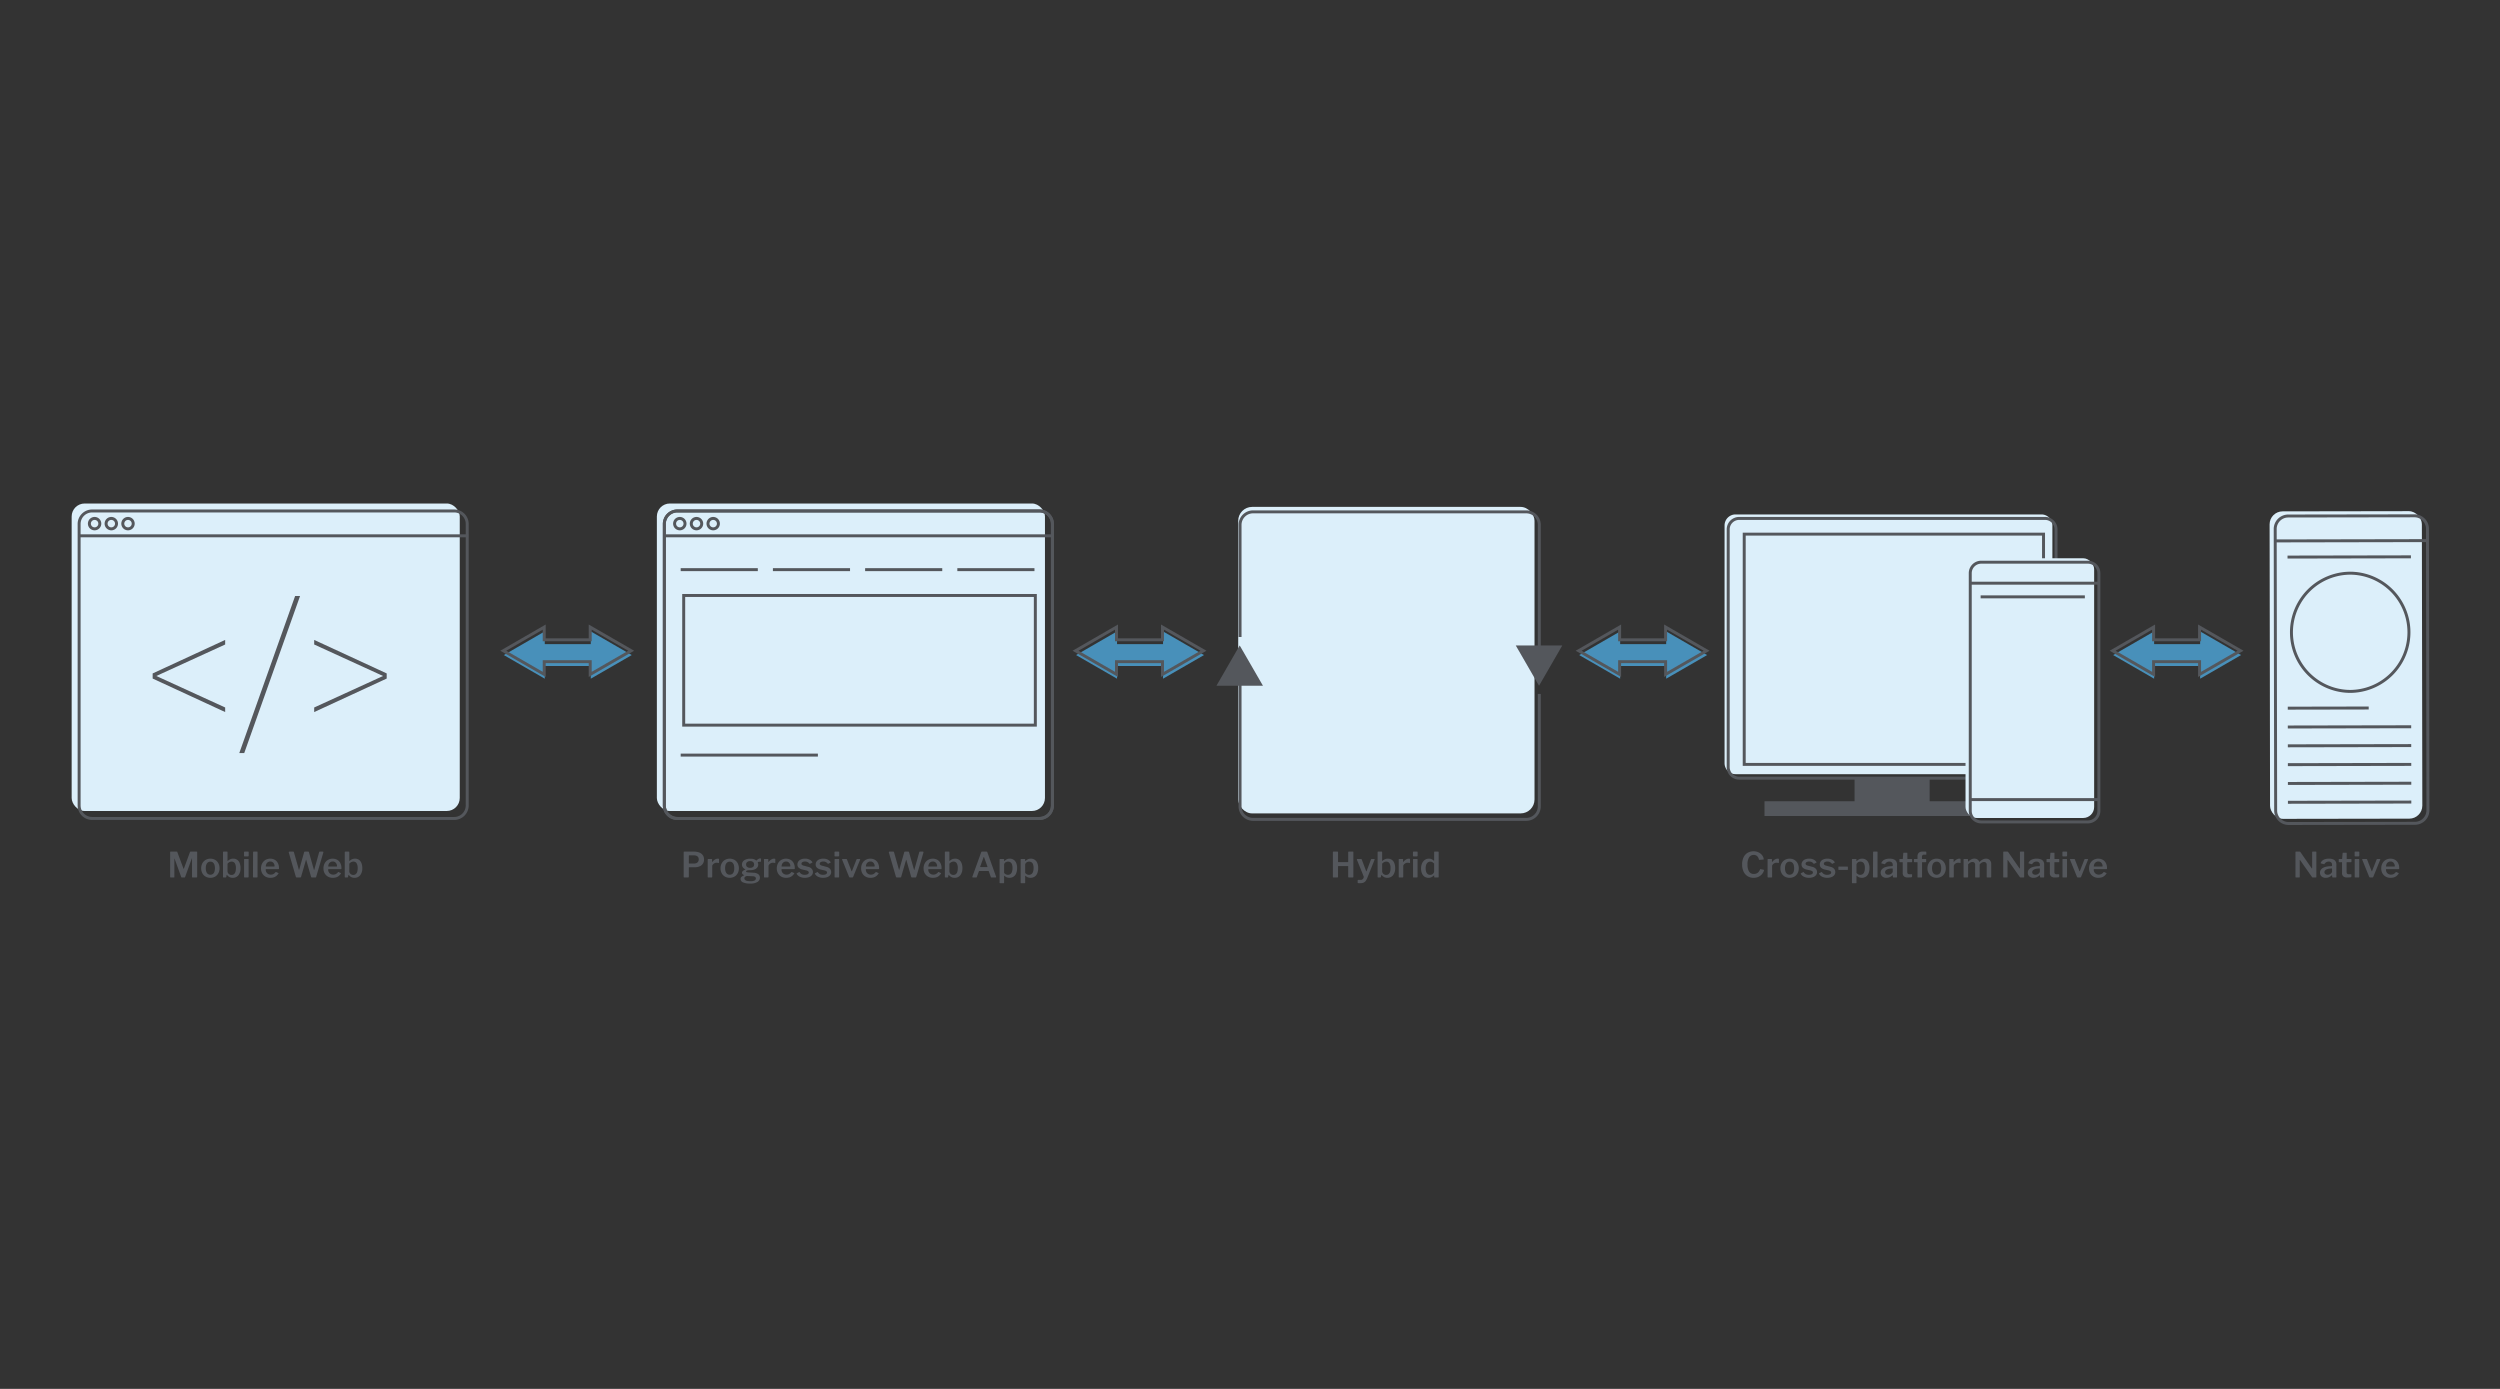 <svg xmlns="http://www.w3.org/2000/svg" viewBox="0 0 841.89 467.717"><rect x="0" y="0" width="841.89" height="467.717" fill="#333333" stroke="none"/><defs><style>.cls-1{fill:#4890ba;}.cls-2{fill:#54575c;}.cls-3{fill:#dceffa;}</style></defs><g id="Layer_3" data-name="Layer 3"><polygon class="cls-1" points="212.739 220.593 198.943 212.628 198.943 216.911 183.453 216.911 183.453 212.628 169.658 220.593 183.453 228.558 183.453 224.274 198.943 224.274 198.943 228.558 212.739 220.593"/><path class="cls-2" d="M183.767,227.971l-15.295-8.831,15.295-8.831V214.958h14.489v-4.649l15.296,8.831-15.296,8.831v-4.649H183.767Zm-1-5.649h16.489v3.917l12.296-7.099L199.257,212.041v3.917H182.767v-3.917l-12.295,7.099,12.295,7.099Z"/><polygon class="cls-1" points="405.455 220.593 391.659 212.628 391.659 216.911 376.17 216.911 376.17 212.628 362.374 220.593 376.17 228.558 376.17 224.274 391.659 224.274 391.659 228.558 405.455 220.593"/><path class="cls-2" d="M390.973,227.971v-4.649H376.483v4.649l-15.295-8.831,15.295-8.831V214.958H390.973v-4.649l15.295,8.831Zm-15.49-5.649H391.973v3.917l12.295-7.099L391.973,212.041v3.917H375.483v-3.917l-12.295,7.099,12.295,7.099Z"/><polygon class="cls-1" points="574.886 220.593 561.091 212.628 561.091 216.911 545.601 216.911 545.601 212.628 531.805 220.593 545.601 228.558 545.601 224.274 561.091 224.274 561.091 228.558 574.886 220.593"/><path class="cls-2" d="M560.404,227.971v-4.649H545.915v4.649l-15.296-8.831,15.296-8.831V214.958h14.489v-4.649L575.7,219.14Zm-15.489-5.649h16.489v3.917L573.7,219.14,561.404,212.041v3.917H544.915v-3.917l-12.296,7.099,12.296,7.099Z"/><polygon class="cls-1" points="754.702 220.593 740.907 212.628 740.907 216.911 725.417 216.911 725.417 212.628 711.621 220.593 725.417 228.558 725.417 224.274 740.907 224.274 740.907 228.558 754.702 220.593"/><path class="cls-2" d="M740.22,227.971v-4.649H725.731v4.649l-15.296-8.831,15.296-8.831V214.958h14.489v-4.649l15.296,8.831Zm-15.489-5.649h16.489v3.917l12.296-7.099-12.296-7.099v3.917H724.731v-3.917l-12.296,7.099,12.296,7.099Z"/><rect class="cls-3" x="24.132" y="169.557" width="130.695" height="103.55" rx="4.378"/><path class="cls-2" d="M152.961,276.12H31.023a4.884,4.884,0,0,1-4.878-4.879V176.448a4.884,4.884,0,0,1,4.878-4.878h121.938a4.884,4.884,0,0,1,4.879,4.878v94.793A4.884,4.884,0,0,1,152.961,276.12ZM31.023,172.569a3.882,3.882,0,0,0-3.878,3.878v94.793a3.883,3.883,0,0,0,3.878,3.879h121.938a3.884,3.884,0,0,0,3.879-3.879V176.448a3.883,3.883,0,0,0-3.879-3.878Z"/><rect class="cls-2" x="26.387" y="179.94" width="131.238" height="1"/><path class="cls-2" d="M31.858,178.591a2.253,2.253,0,1,1,2.253-2.253A2.256,2.256,0,0,1,31.858,178.591Zm0-3.507a1.253,1.253,0,1,0,1.253,1.253A1.255,1.255,0,0,0,31.858,175.084Z"/><path class="cls-2" d="M37.481,178.591a2.253,2.253,0,1,1,2.254-2.253A2.256,2.256,0,0,1,37.481,178.591Zm0-3.507a1.253,1.253,0,1,0,1.254,1.253A1.255,1.255,0,0,0,37.481,175.084Z"/><path class="cls-2" d="M43.104,178.591a2.253,2.253,0,1,1,2.254-2.253A2.256,2.256,0,0,1,43.104,178.591Zm0-3.507a1.253,1.253,0,1,0,1.254,1.253A1.255,1.255,0,0,0,43.104,175.084Z"/><path class="cls-2" d="M51.406,226.781,75.827,215.496v1.542l-23.187,10.607,23.187,10.607v1.542L51.406,228.508Z"/><path class="cls-2" d="M99.387,200.696h1.665L82.244,253.607H80.578Z"/><path class="cls-2" d="M130.224,228.508l-24.421,11.285v-1.542l23.187-10.607-23.187-10.607V215.496l24.421,11.285Z"/><rect class="cls-3" x="221.202" y="169.557" width="130.695" height="103.55" rx="4.378"/><path class="cls-2" d="M350.031,276.12H228.093a4.884,4.884,0,0,1-4.878-4.879V176.448a4.884,4.884,0,0,1,4.878-4.878H350.031a4.884,4.884,0,0,1,4.878,4.878v94.793A4.884,4.884,0,0,1,350.031,276.12ZM228.093,172.569a3.882,3.882,0,0,0-3.878,3.878v94.793a3.883,3.883,0,0,0,3.878,3.879H350.031a3.883,3.883,0,0,0,3.878-3.879V176.448a3.882,3.882,0,0,0-3.878-3.878Z"/><rect class="cls-2" x="223.458" y="179.94" width="131.238" height="1"/><path class="cls-2" d="M228.928,178.591a2.253,2.253,0,1,1,2.254-2.253A2.256,2.256,0,0,1,228.928,178.591Zm0-3.507a1.253,1.253,0,1,0,1.254,1.253A1.255,1.255,0,0,0,228.928,175.084Z"/><path class="cls-2" d="M234.551,178.591a2.253,2.253,0,1,1,2.254-2.253A2.256,2.256,0,0,1,234.551,178.591Zm0-3.507a1.253,1.253,0,1,0,1.254,1.253A1.255,1.255,0,0,0,234.551,175.084Z"/><path class="cls-2" d="M240.175,178.591a2.253,2.253,0,1,1,2.253-2.253A2.256,2.256,0,0,1,240.175,178.591Zm0-3.507a1.253,1.253,0,1,0,1.253,1.253A1.255,1.255,0,0,0,240.175,175.084Z"/><rect class="cls-2" x="229.224" y="191.333" width="25.974" height="1"/><rect class="cls-2" x="229.224" y="253.784" width="46.205" height="1"/><rect class="cls-2" x="260.279" y="191.333" width="25.975" height="1"/><rect class="cls-2" x="291.335" y="191.333" width="25.974" height="1"/><rect class="cls-2" x="322.389" y="191.333" width="25.975" height="1"/><path class="cls-2" d="M349.154,244.695H229.741V200.03H349.154Zm-118.413-1H348.154V201.03H230.741Z"/><path class="cls-2" d="M350.031,276.12H228.093a4.884,4.884,0,0,1-4.878-4.879V176.448a4.884,4.884,0,0,1,4.878-4.878H350.031a4.884,4.884,0,0,1,4.878,4.878v94.793A4.884,4.884,0,0,1,350.031,276.12ZM228.093,172.569a3.882,3.882,0,0,0-3.878,3.878v94.793a3.883,3.883,0,0,0,3.878,3.879H350.031a3.883,3.883,0,0,0,3.878-3.879V176.448a3.882,3.882,0,0,0-3.878-3.878Z"/><rect class="cls-3" x="416.972" y="170.701" width="99.787" height="103.218" rx="4.687"/><path class="cls-2" d="M513.991,276.423H421.973a4.884,4.884,0,0,1-4.878-4.878V220.389h1v51.156a3.882,3.882,0,0,0,3.878,3.878H513.991a3.882,3.882,0,0,0,3.878-3.878V233.691h1v37.854A4.884,4.884,0,0,1,513.991,276.423Z"/><path class="cls-2" d="M518.869,222.237h-1V176.751a3.882,3.882,0,0,0-3.878-3.878H421.973a3.882,3.882,0,0,0-3.878,3.878V214.513h-1V176.751a4.884,4.884,0,0,1,4.878-4.878H513.991a4.884,4.884,0,0,1,4.878,4.878Z"/><polygon class="cls-2" points="417.474 217.36 409.637 230.935 425.311 230.935 417.474 217.36"/><polygon class="cls-2" points="518.277 230.935 526.115 217.36 510.44 217.36 518.277 230.935"/><path class="cls-3" d="M687.455,173.239H584.456a3.698,3.698,0,0,0-3.698,3.698V257.009a3.698,3.698,0,0,0,3.698,3.698h103a3.698,3.698,0,0,0,3.698-3.698V176.938A3.698,3.698,0,0,0,687.455,173.239Z"/><polygon class="cls-2" points="624.542 269.828 594.209 269.828 594.209 274.798 680.151 274.798 680.151 269.828 649.819 269.828 649.819 262.049 624.542 262.049 624.542 269.828"/><path class="cls-2" d="M688.68,262.549h-103a4.204,4.204,0,0,1-4.198-4.198V178.279a4.203,4.203,0,0,1,4.198-4.198h103a4.203,4.203,0,0,1,4.198,4.198v80.071A4.204,4.204,0,0,1,688.68,262.549Zm-103-87.468a3.202,3.202,0,0,0-3.198,3.198v80.071a3.202,3.202,0,0,0,3.198,3.198h103a3.202,3.202,0,0,0,3.198-3.198V178.279a3.202,3.202,0,0,0-3.198-3.198Z"/><path class="cls-2" d="M688.671,257.913H586.875V179.378h101.796Zm-100.796-1h99.796V180.378h-99.796Z"/><rect class="cls-3" x="661.903" y="187.995" width="43.313" height="87.468" rx="3.698"/><path class="cls-2" d="M703.109,277.29h-35.916a4.204,4.204,0,0,1-4.198-4.198V193.02a4.203,4.203,0,0,1,4.198-4.198h35.916a4.203,4.203,0,0,1,4.198,4.198V273.092A4.204,4.204,0,0,1,703.109,277.29Zm-35.916-87.468a3.202,3.202,0,0,0-3.198,3.198V273.092a3.202,3.202,0,0,0,3.198,3.198h35.916a3.202,3.202,0,0,0,3.198-3.198V193.02a3.202,3.202,0,0,0-3.198-3.198Z"/><rect class="cls-2" x="663.277" y="195.893" width="43.772" height="1"/><rect class="cls-2" x="663.277" y="268.771" width="43.772" height="1"/><rect class="cls-2" x="666.988" y="200.496" width="35.1" height="1"/><rect class="cls-3" x="764.377" y="172.169" width="51.277" height="103.55" rx="4.378" transform="translate(-0.362 1.282) rotate(-0.093)"/><path class="cls-2" d="M770.72,277.821a4.88,4.88,0,0,1-4.879-4.871l-.153-94.793a4.884,4.884,0,0,1,4.87-4.887l42.52-.069h.008a4.884,4.884,0,0,1,4.879,4.87l.153,94.793a4.878,4.878,0,0,1-4.87,4.887l-42.521.069Zm42.366-103.62h-.006l-42.521.069a3.882,3.882,0,0,0-3.872,3.885l.153,94.793a3.879,3.879,0,0,0,3.879,3.873h.006l42.52-.069a3.879,3.879,0,0,0,3.872-3.885l-.153-94.793A3.884,3.884,0,0,0,813.086,174.202Z"/><rect class="cls-2" x="765.936" y="181.607" width="51.821" height="1" transform="translate(-0.354 1.547) rotate(-0.112)"/><rect class="cls-2" x="770.421" y="237.953" width="27.252" height="1" transform="translate(-0.464 1.532) rotate(-0.112)"/><rect class="cls-2" x="770.431" y="244.281" width="41.553" height="1" transform="translate(-0.477 1.546) rotate(-0.112)"/><rect class="cls-2" x="770.339" y="187.058" width="41.553" height="1" transform="translate(-0.365 1.546) rotate(-0.112)"/><rect class="cls-2" x="770.442" y="250.62" width="41.553" height="1" transform="translate(-0.489 1.546) rotate(-0.112)"/><rect class="cls-2" x="770.452" y="256.959" width="41.553" height="1" transform="translate(-0.501 1.546) rotate(-0.112)"/><rect class="cls-2" x="770.463" y="263.298" width="41.553" height="1" transform="translate(-0.514 1.546) rotate(-0.112)"/><rect class="cls-2" x="770.472" y="269.637" width="41.553" height="1" transform="translate(-0.526 1.546) rotate(-0.112)"/><path class="cls-2" d="M791.445,233.336a20.407,20.407,0,0,1-.032-40.813h.034a20.407,20.407,0,0,1,.032,40.813h-.034Zm.002-39.813h-.032a19.407,19.407,0,0,0,.03,38.813h.032a19.407,19.407,0,0,0-.03-38.813Z"/><path class="cls-2" d="M57.299,295.257V286.987q0-.199.188-.199h1.982a.368.368,0,0,1,.17.029.193.193,0,0,1,.076.135l2.064,5.536q.035.094.082.088t.082-.1l2.006-5.466q.07-.223.234-.223H66.236q.164,0,.164.188v8.27q0,.246-.258.246H64.887a.233.233,0,0,1-.17-.053.215.215,0,0,1-.053-.158v-6.135q0-.07-.035-.064c-.023.004-.044.029-.059.076l-2.229,6.158a.23.23,0,0,1-.234.176h-.833a.245.245,0,0,1-.258-.176l-2.205-6.088q-.023-.082-.059-.076t-.035.088v6.064a.23.23,0,0,1-.035.146q-.035.041-.164.041h-.997Q57.299,295.491,57.299,295.257Z"/><path class="cls-2" d="M69.227,295.198a2.901,2.901,0,0,1-1.085-1.132,3.383,3.383,0,0,1-.394-1.648,3.476,3.476,0,0,1,.405-1.706,2.944,2.944,0,0,1,1.103-1.144,3.314,3.314,0,0,1,3.208.006,2.888,2.888,0,0,1,1.079,1.149,3.552,3.552,0,0,1,.387,1.683,3.419,3.419,0,0,1-.393,1.66,2.915,2.915,0,0,1-1.085,1.132,3.376,3.376,0,0,1-3.226,0Zm2.463-.886a1.537,1.537,0,0,0,.516-.739A4.092,4.092,0,0,0,72.2,291.175a1.619,1.619,0,0,0-.521-.751,1.337,1.337,0,0,0-.833-.258,1.373,1.373,0,0,0-.833.258,1.582,1.582,0,0,0-.533.751,3.513,3.513,0,0,0-.182,1.208,3.418,3.418,0,0,0,.182,1.19,1.537,1.537,0,0,0,.533.739,1.396,1.396,0,0,0,.833.252A1.381,1.381,0,0,0,71.69,294.312Z"/><path class="cls-2" d="M75.326,295.491a.25.25,0,0,1-.188-.053.274.274,0,0,1-.047-.182V286.987q0-.199.176-.199h1.185q.164,0,.164.199v2.78q0,.129.053.141t.135-.059a2.32,2.32,0,0,1,.405-.316,2.649,2.649,0,0,1,.568-.265,2.336,2.336,0,0,1,.751-.111,2.251,2.251,0,0,1,1.372.405,2.428,2.428,0,0,1,.827,1.126,4.632,4.632,0,0,1,.275,1.659,3.728,3.728,0,0,1-.698,2.375,2.369,2.369,0,0,1-1.976.886,2.225,2.225,0,0,1-.827-.146,2.185,2.185,0,0,1-.628-.369,3.57,3.57,0,0,1-.422-.423q-.047-.059-.082-.053t-.047.088l-.117.563a.239.239,0,0,1-.247.223Zm1.29-2.135a1.187,1.187,0,0,0,.188.663,1.378,1.378,0,0,0,.493.457,1.387,1.387,0,0,0,1.437-.064,1.51,1.51,0,0,0,.521-.733,3.779,3.779,0,0,0,.188-1.308,3.053,3.053,0,0,0-.364-1.671,1.199,1.199,0,0,0-1.067-.546,1.597,1.597,0,0,0-.791.199,1.98,1.98,0,0,0-.604.517Z"/><path class="cls-2" d="M83.748,288.125c0,.181-.094.27-.281.27H82.399a.213.213,0,0,1-.176-.059.278.278,0,0,1-.047-.176v-1.149q0-.223.188-.223h1.208q.176,0,.176.199Zm-.023,7.108a.26.26,0,0,1-.064.199.32.32,0,0,1-.217.059H82.423a.183.183,0,0,1-.223-.211v-5.807q0-.199.176-.199h1.185q.164,0,.164.188Z"/><path class="cls-2" d="M86.726,295.233a.276.276,0,0,1-.059.199.296.296,0,0,1-.211.059H85.425q-.234,0-.234-.211l.035-8.293q0-.199.176-.199h1.161q.164,0,.164.188Z"/><path class="cls-2" d="M89.706,293.726a1.579,1.579,0,0,0,.616.599,1.752,1.752,0,0,0,.861.217,1.903,1.903,0,0,0,.874-.199,2.288,2.288,0,0,0,.745-.646.157.157,0,0,1,.082-.064.216.216,0,0,1,.117.041l.716.317q.152.07.035.211a3.557,3.557,0,0,1-.757.827,2.585,2.585,0,0,1-.892.445,4.112,4.112,0,0,1-1.097.135,3.179,3.179,0,0,1-1.595-.398,2.898,2.898,0,0,1-1.108-1.108,3.25,3.25,0,0,1-.405-1.637,3.518,3.518,0,0,1,.417-1.759,2.961,2.961,0,0,1,1.12-1.144,3.233,3.233,0,0,1,3.103-.018,2.688,2.688,0,0,1,1.038,1.108,3.762,3.762,0,0,1,.375,1.753.802.802,0,0,1-.018.188c-.012.047-.068.075-.17.082H89.612a.11.11,0,0,0-.1.047.276.276,0,0,0-.029.142A1.675,1.675,0,0,0,89.706,293.726Zm2.557-1.917a.301.301,0,0,0,.159-.029c.026-.02.041-.064.041-.136a1.676,1.676,0,0,0-.165-.715,1.476,1.476,0,0,0-.48-.581,1.287,1.287,0,0,0-.774-.229,1.453,1.453,0,0,0-1.354.839,1.95,1.95,0,0,0-.182.851Z"/><path class="cls-2" d="M108.86,286.876a.255.255,0,0,1,.023.217l-2.404,8.176a.3.3,0,0,1-.316.223h-1.079a.297.297,0,0,1-.329-.211l-1.618-5.653q-.023-.094-.053-.1t-.064.111l-1.631,5.63a.307.307,0,0,1-.328.223H99.958a.307.307,0,0,1-.328-.211l-2.382-8.176a.278.278,0,0,1,.023-.229.236.236,0,0,1,.212-.088h1.22a.333.333,0,0,1,.188.041.222.222,0,0,1,.082.135l1.654,5.854q.035.129.07.129t.07-.105l1.653-5.877a.246.246,0,0,1,.082-.129.324.324,0,0,1,.199-.047h1.056a.339.339,0,0,1,.188.041.222.222,0,0,1,.082.135l1.677,5.912q.023.094.064.1t.064-.088l1.643-5.924a.212.212,0,0,1,.088-.135.365.365,0,0,1,.193-.041h.892A.235.235,0,0,1,108.86,286.876Z"/><path class="cls-2" d="M110.736,293.726a1.579,1.579,0,0,0,.616.599,1.752,1.752,0,0,0,.861.217,1.902,1.902,0,0,0,.874-.199,2.288,2.288,0,0,0,.745-.646.157.157,0,0,1,.082-.064.216.216,0,0,1,.117.041l.716.317q.152.07.035.211a3.557,3.557,0,0,1-.757.827,2.585,2.585,0,0,1-.892.445,4.112,4.112,0,0,1-1.097.135,3.179,3.179,0,0,1-1.595-.398,2.898,2.898,0,0,1-1.108-1.108,3.25,3.25,0,0,1-.405-1.637,3.518,3.518,0,0,1,.417-1.759,2.961,2.961,0,0,1,1.12-1.144,3.233,3.233,0,0,1,3.103-.018,2.688,2.688,0,0,1,1.038,1.108,3.762,3.762,0,0,1,.375,1.753.802.802,0,0,1-.018.188c-.012.047-.068.075-.17.082h-4.152a.11.11,0,0,0-.1.047.276.276,0,0,0-.029.142A1.675,1.675,0,0,0,110.736,293.726Zm2.557-1.917a.301.301,0,0,0,.159-.029c.026-.02.041-.064.041-.136a1.676,1.676,0,0,0-.165-.715,1.476,1.476,0,0,0-.48-.581,1.287,1.287,0,0,0-.774-.229,1.453,1.453,0,0,0-1.354.839,1.95,1.95,0,0,0-.182.851Z"/><path class="cls-2" d="M116.332,295.491a.25.25,0,0,1-.188-.053.274.274,0,0,1-.047-.182V286.987q0-.199.176-.199h1.185q.164,0,.164.199v2.78q0,.129.053.141t.135-.059a2.319,2.319,0,0,1,.405-.316,2.649,2.649,0,0,1,.568-.265,2.336,2.336,0,0,1,.751-.111,2.251,2.251,0,0,1,1.372.405,2.428,2.428,0,0,1,.827,1.126,4.632,4.632,0,0,1,.275,1.659,3.728,3.728,0,0,1-.698,2.375,2.369,2.369,0,0,1-1.976.886,2.225,2.225,0,0,1-.827-.146,2.185,2.185,0,0,1-.628-.369,3.57,3.57,0,0,1-.422-.423q-.047-.059-.082-.053t-.047.088l-.117.563a.239.239,0,0,1-.247.223Zm1.29-2.135a1.187,1.187,0,0,0,.188.663,1.378,1.378,0,0,0,.493.457,1.387,1.387,0,0,0,1.437-.064,1.51,1.51,0,0,0,.521-.733,3.779,3.779,0,0,0,.188-1.308,3.053,3.053,0,0,0-.364-1.671,1.199,1.199,0,0,0-1.067-.546,1.597,1.597,0,0,0-.791.199,1.98,1.98,0,0,0-.604.517Z"/><path class="cls-2" d="M236.676,290.888a2.477,2.477,0,0,1-1.108.874,4.253,4.253,0,0,1-1.643.293h-1.841a.104.104,0,0,0-.118.117v3.085q0,.234-.258.234h-1.267a.212.212,0,0,1-.164-.053.232.232,0,0,1-.047-.158v-8.293q0-.199.176-.199h3.319a4.887,4.887,0,0,1,1.701.281,2.618,2.618,0,0,1,1.208.868,2.415,2.415,0,0,1,.445,1.501A2.477,2.477,0,0,1,236.676,290.888Zm-1.584-2.264a1.186,1.186,0,0,0-.586-.44,2.521,2.521,0,0,0-.874-.141h-1.466c-.134,0-.2.062-.2.188v2.37c0,.133.051.199.153.199h1.583a1.765,1.765,0,0,0,1.161-.358,1.268,1.268,0,0,0,.434-1.038A1.351,1.351,0,0,0,235.092,288.624Z"/><path class="cls-2" d="M238.371,295.438a.232.232,0,0,1-.047-.158v-5.807q0-.199.164-.199h1.138q.164,0,.164.176v.716q0,.07.047.088t.105-.053a2.938,2.938,0,0,1,.558-.568,2.528,2.528,0,0,1,.609-.353,1.638,1.638,0,0,1,.605-.123q.422,0,.422.188v1.126c0,.11-.051.157-.152.142a2.205,2.205,0,0,0-.369-.065c-.129-.012-.249-.018-.358-.018a1.366,1.366,0,0,0-.475.095,1.651,1.651,0,0,0-.463.264,1.562,1.562,0,0,0-.341.369.746.746,0,0,0-.129.41v3.59q0,.234-.27.234h-1.044A.212.212,0,0,1,238.371,295.438Z"/><path class="cls-2" d="M244.118,295.198a2.901,2.901,0,0,1-1.085-1.132,3.384,3.384,0,0,1-.394-1.648,3.476,3.476,0,0,1,.405-1.706,2.944,2.944,0,0,1,1.103-1.144,3.314,3.314,0,0,1,3.208.006,2.888,2.888,0,0,1,1.079,1.149,3.552,3.552,0,0,1,.387,1.683,3.419,3.419,0,0,1-.393,1.66,2.915,2.915,0,0,1-1.085,1.132,3.376,3.376,0,0,1-3.226,0Zm2.463-.886a1.537,1.537,0,0,0,.516-.739,4.092,4.092,0,0,0-.006-2.398,1.619,1.619,0,0,0-.521-.751,1.337,1.337,0,0,0-.833-.258,1.373,1.373,0,0,0-.833.258,1.582,1.582,0,0,0-.533.751,3.512,3.512,0,0,0-.182,1.208,3.418,3.418,0,0,0,.182,1.19,1.537,1.537,0,0,0,.533.739,1.396,1.396,0,0,0,.833.252A1.381,1.381,0,0,0,246.581,294.312Z"/><path class="cls-2" d="M256.204,289.116a.223.223,0,0,1,.064.182v.657a.278.278,0,0,1-.064.211.245.245,0,0,1-.193.047,1.715,1.715,0,0,0-.311-.018,1.066,1.066,0,0,0-.264.041q-.306.07-.235.27c.023.07.054.157.089.259a1.114,1.114,0,0,1,.053.363,1.653,1.653,0,0,1-.3.962,2.026,2.026,0,0,1-.909.692,3.927,3.927,0,0,1-1.524.258,4.458,4.458,0,0,0-.815.059,1.053,1.053,0,0,0-.428.158.278.278,0,0,0-.129.217q0,.164.205.229a3.169,3.169,0,0,0,.64.1l1.618.095a2.784,2.784,0,0,1,1.678.51,1.465,1.465,0,0,1,.527,1.167,1.643,1.643,0,0,1-.827,1.425,4.357,4.357,0,0,1-2.398.546,5.953,5.953,0,0,1-2.457-.393,1.252,1.252,0,0,1-.827-1.168A.904.904,0,0,1,249.7,295.292a2.765,2.765,0,0,1,.81-.493q.152-.059,0-.129a1.496,1.496,0,0,1-.451-.322.667.667,0,0,1-.182-.475.647.647,0,0,1,.141-.405,1.469,1.469,0,0,1,.381-.334,3.056,3.056,0,0,1,.546-.27.129.129,0,0,0,.076-.064c.012-.027-.011-.054-.064-.077a2.1,2.1,0,0,1-.81-.65,1.56,1.56,0,0,1-.281-.933,1.677,1.677,0,0,1,.732-1.425,3.583,3.583,0,0,1,2.129-.534,3.672,3.672,0,0,1,1.085.141,2.132,2.132,0,0,1,.745.388.249.249,0,0,0,.164.053.215.215,0,0,0,.141-.064,2.069,2.069,0,0,1,.34-.312,1.896,1.896,0,0,1,.423-.234,1.125,1.125,0,0,1,.41-.088A.26.26,0,0,1,256.204,289.116Zm-4.533,5.883a.99.99,0,0,0-.451.088,1.087,1.087,0,0,0-.388.281.615.615,0,0,0-.158.416.73.73,0,0,0,.218.528,1.39,1.39,0,0,0,.686.334,5.448,5.448,0,0,0,1.22.111,2.806,2.806,0,0,0,1.302-.24.756.756,0,0,0,.446-.698.627.627,0,0,0-.24-.504,1.296,1.296,0,0,0-.769-.223Zm1.947-3.062a1.025,1.025,0,0,0,.328-.786,1.12,1.12,0,0,0-.328-.845,1.426,1.426,0,0,0-1.02-.316,1.441,1.441,0,0,0-.997.316,1.082,1.082,0,0,0-.352.845.993.993,0,0,0,.352.786,1.477,1.477,0,0,0,.997.305A1.462,1.462,0,0,0,253.618,291.938Z"/><path class="cls-2" d="M257.325,295.438a.232.232,0,0,1-.047-.158v-5.807q0-.199.164-.199h1.138q.164,0,.164.176v.716q0,.07.047.088t.105-.053a2.938,2.938,0,0,1,.558-.568,2.527,2.527,0,0,1,.609-.353,1.638,1.638,0,0,1,.604-.123q.422,0,.422.188v1.126c0,.11-.051.157-.152.142a2.205,2.205,0,0,0-.369-.065c-.129-.012-.249-.018-.358-.018a1.366,1.366,0,0,0-.475.095,1.651,1.651,0,0,0-.463.264,1.562,1.562,0,0,0-.341.369.746.746,0,0,0-.129.41v3.59q0,.234-.27.234H257.489A.212.212,0,0,1,257.325,295.438Z"/><path class="cls-2" d="M263.4,293.726a1.579,1.579,0,0,0,.616.599,1.752,1.752,0,0,0,.861.217,1.902,1.902,0,0,0,.874-.199,2.288,2.288,0,0,0,.745-.646.157.157,0,0,1,.082-.064.216.216,0,0,1,.117.041l.716.317q.152.07.035.211a3.557,3.557,0,0,1-.757.827,2.585,2.585,0,0,1-.892.445,4.112,4.112,0,0,1-1.097.135,3.179,3.179,0,0,1-1.595-.398,2.898,2.898,0,0,1-1.108-1.108,3.25,3.25,0,0,1-.405-1.637,3.518,3.518,0,0,1,.417-1.759,2.961,2.961,0,0,1,1.12-1.144,3.233,3.233,0,0,1,3.103-.018,2.688,2.688,0,0,1,1.038,1.108,3.762,3.762,0,0,1,.375,1.753.802.802,0,0,1-.018.188c-.012.047-.068.075-.17.082h-4.152a.11.11,0,0,0-.1.047.276.276,0,0,0-.029.142A1.675,1.675,0,0,0,263.4,293.726Zm2.557-1.917a.301.301,0,0,0,.159-.029c.026-.02.041-.064.041-.136a1.676,1.676,0,0,0-.165-.715,1.476,1.476,0,0,0-.48-.581,1.287,1.287,0,0,0-.774-.229,1.453,1.453,0,0,0-1.354.839,1.95,1.95,0,0,0-.182.851Z"/><path class="cls-2" d="M271.974,290.318a1.837,1.837,0,0,0-.892-.199,1.646,1.646,0,0,0-.845.199.624.624,0,0,0-.34.563.518.518,0,0,0,.141.34,1.298,1.298,0,0,0,.621.293l1.396.376a2.377,2.377,0,0,1,1.308.697,1.642,1.642,0,0,1,.393,1.073,1.622,1.622,0,0,1-.346,1.044,2.19,2.19,0,0,1-.962.669,3.919,3.919,0,0,1-1.401.234,3.723,3.723,0,0,1-1.725-.369,2.271,2.271,0,0,1-1.009-.921.301.301,0,0,1-.035-.135.139.139,0,0,1,.059-.111l.692-.353a.224.224,0,0,1,.152-.047.15.15,0,0,1,.094.059,2.511,2.511,0,0,0,.405.446,1.703,1.703,0,0,0,.562.316,2.306,2.306,0,0,0,.815.105,2.205,2.205,0,0,0,.662-.094,1.175,1.175,0,0,0,.476-.264.557.557,0,0,0,.176-.417.533.533,0,0,0-.199-.41,1.778,1.778,0,0,0-.716-.305l-1.196-.281a2.68,2.68,0,0,1-1.308-.634,1.445,1.445,0,0,1-.417-1.056,1.762,1.762,0,0,1,.312-1.032,2.057,2.057,0,0,1,.886-.698,3.366,3.366,0,0,1,1.36-.252,3.323,3.323,0,0,1,1.501.316,2.231,2.231,0,0,1,.927.786.334.334,0,0,1,.064.129.102.102,0,0,1-.064.117l-.728.364a.173.173,0,0,1-.129.018.215.215,0,0,1-.105-.076A1.838,1.838,0,0,0,271.974,290.318Z"/><path class="cls-2" d="M278.121,290.318a1.837,1.837,0,0,0-.892-.199,1.646,1.646,0,0,0-.845.199.624.624,0,0,0-.34.563.518.518,0,0,0,.141.34,1.298,1.298,0,0,0,.621.293l1.396.376a2.377,2.377,0,0,1,1.308.697,1.642,1.642,0,0,1,.393,1.073,1.622,1.622,0,0,1-.346,1.044,2.19,2.19,0,0,1-.962.669,3.919,3.919,0,0,1-1.401.234,3.723,3.723,0,0,1-1.725-.369,2.271,2.271,0,0,1-1.009-.921.301.301,0,0,1-.035-.135.139.139,0,0,1,.059-.111l.692-.353a.224.224,0,0,1,.152-.047.15.15,0,0,1,.094.059,2.511,2.511,0,0,0,.405.446,1.703,1.703,0,0,0,.562.316,2.306,2.306,0,0,0,.815.105,2.205,2.205,0,0,0,.662-.094,1.175,1.175,0,0,0,.476-.264.557.557,0,0,0,.176-.417.533.533,0,0,0-.199-.41,1.778,1.778,0,0,0-.716-.305l-1.196-.281a2.68,2.68,0,0,1-1.308-.634,1.445,1.445,0,0,1-.417-1.056,1.762,1.762,0,0,1,.312-1.032,2.056,2.056,0,0,1,.886-.698,3.366,3.366,0,0,1,1.36-.252,3.323,3.323,0,0,1,1.501.316,2.231,2.231,0,0,1,.927.786.334.334,0,0,1,.064.129.102.102,0,0,1-.064.117l-.728.364a.173.173,0,0,1-.129.018.215.215,0,0,1-.105-.076A1.838,1.838,0,0,0,278.121,290.318Z"/><path class="cls-2" d="M282.6,288.125c0,.181-.094.27-.281.27h-1.067a.213.213,0,0,1-.176-.059.278.278,0,0,1-.047-.176v-1.149q0-.223.188-.223h1.208q.176,0,.176.199Zm-.023,7.108a.26.26,0,0,1-.064.199.32.32,0,0,1-.217.059h-1.021a.183.183,0,0,1-.223-.211v-5.807q0-.199.176-.199h1.185q.164,0,.164.188Z"/><path class="cls-2" d="M289.65,289.345a.202.202,0,0,1,0,.165l-2.334,5.759a.341.341,0,0,1-.341.223H286.284a.351.351,0,0,1-.353-.211l-2.334-5.759a.195.195,0,0,1,.012-.177.17.17,0,0,1,.152-.07h1.232a.245.245,0,0,1,.146.047.237.237,0,0,1,.088.129l1.513,3.848q.082.223.188-.012l1.502-3.848a.385.385,0,0,1,.088-.117.195.195,0,0,1,.135-.047h.856A.142.142,0,0,1,289.65,289.345Z"/><path class="cls-2" d="M291.797,293.726a1.579,1.579,0,0,0,.616.599,1.752,1.752,0,0,0,.861.217,1.903,1.903,0,0,0,.874-.199,2.288,2.288,0,0,0,.745-.646.157.157,0,0,1,.082-.064.216.216,0,0,1,.117.041l.716.317q.152.07.035.211a3.557,3.557,0,0,1-.757.827,2.585,2.585,0,0,1-.892.445,4.112,4.112,0,0,1-1.097.135,3.179,3.179,0,0,1-1.595-.398,2.898,2.898,0,0,1-1.108-1.108,3.25,3.25,0,0,1-.405-1.637,3.518,3.518,0,0,1,.417-1.759,2.961,2.961,0,0,1,1.12-1.144,3.233,3.233,0,0,1,3.103-.018,2.688,2.688,0,0,1,1.038,1.108,3.762,3.762,0,0,1,.375,1.753.802.802,0,0,1-.018.188c-.012.047-.068.075-.17.082h-4.152a.11.11,0,0,0-.1.047.276.276,0,0,0-.029.142A1.675,1.675,0,0,0,291.797,293.726Zm2.557-1.917a.301.301,0,0,0,.159-.029c.026-.02.041-.064.041-.136a1.676,1.676,0,0,0-.165-.715,1.476,1.476,0,0,0-.48-.581,1.287,1.287,0,0,0-.774-.229,1.453,1.453,0,0,0-1.354.839,1.95,1.95,0,0,0-.182.851Z"/><path class="cls-2" d="M310.95,286.876a.255.255,0,0,1,.023.217l-2.404,8.176a.3.3,0,0,1-.316.223h-1.079a.297.297,0,0,1-.329-.211l-1.618-5.653q-.023-.094-.053-.1t-.064.111l-1.631,5.63a.307.307,0,0,1-.328.223h-1.103a.307.307,0,0,1-.328-.211l-2.382-8.176a.278.278,0,0,1,.023-.229.236.236,0,0,1,.212-.088h1.22a.333.333,0,0,1,.188.041.222.222,0,0,1,.082.135l1.654,5.854q.035.129.07.129t.07-.105l1.653-5.877a.246.246,0,0,1,.082-.129.324.324,0,0,1,.199-.047h1.056a.339.339,0,0,1,.188.041.222.222,0,0,1,.082.135l1.677,5.912q.023.094.064.1t.064-.088l1.643-5.924a.212.212,0,0,1,.088-.135.365.365,0,0,1,.193-.041h.892A.235.235,0,0,1,310.95,286.876Z"/><path class="cls-2" d="M312.827,293.726a1.579,1.579,0,0,0,.616.599,1.752,1.752,0,0,0,.861.217,1.902,1.902,0,0,0,.874-.199,2.288,2.288,0,0,0,.745-.646.157.157,0,0,1,.082-.064.216.216,0,0,1,.117.041l.716.317q.152.07.035.211a3.557,3.557,0,0,1-.757.827,2.585,2.585,0,0,1-.892.445,4.112,4.112,0,0,1-1.097.135A3.179,3.179,0,0,1,312.534,295.21a2.898,2.898,0,0,1-1.108-1.108,3.25,3.25,0,0,1-.405-1.637,3.518,3.518,0,0,1,.417-1.759,2.961,2.961,0,0,1,1.12-1.144,3.233,3.233,0,0,1,3.103-.018,2.688,2.688,0,0,1,1.038,1.108,3.762,3.762,0,0,1,.375,1.753.802.802,0,0,1-.018.188c-.012.047-.068.075-.17.082h-4.152a.11.11,0,0,0-.1.047.276.276,0,0,0-.029.142A1.675,1.675,0,0,0,312.827,293.726Zm2.557-1.917a.301.301,0,0,0,.159-.029c.026-.02.041-.064.041-.136a1.676,1.676,0,0,0-.165-.715,1.476,1.476,0,0,0-.48-.581,1.287,1.287,0,0,0-.774-.229,1.453,1.453,0,0,0-1.354.839,1.95,1.95,0,0,0-.182.851Z"/><path class="cls-2" d="M318.422,295.491a.25.25,0,0,1-.188-.053.274.274,0,0,1-.047-.182V286.987q0-.199.176-.199h1.185q.164,0,.164.199v2.78q0,.129.053.141t.135-.059a2.319,2.319,0,0,1,.405-.316,2.649,2.649,0,0,1,.568-.265,2.336,2.336,0,0,1,.751-.111,2.251,2.251,0,0,1,1.372.405,2.428,2.428,0,0,1,.827,1.126,4.631,4.631,0,0,1,.275,1.659,3.728,3.728,0,0,1-.698,2.375,2.368,2.368,0,0,1-1.976.886,2.224,2.224,0,0,1-.827-.146,2.184,2.184,0,0,1-.628-.369,3.57,3.57,0,0,1-.422-.423q-.047-.059-.082-.053t-.047.088l-.117.563a.239.239,0,0,1-.247.223Zm1.29-2.135a1.187,1.187,0,0,0,.188.663,1.378,1.378,0,0,0,.493.457,1.387,1.387,0,0,0,1.437-.064,1.51,1.51,0,0,0,.521-.733,3.779,3.779,0,0,0,.188-1.308,3.053,3.053,0,0,0-.364-1.671,1.199,1.199,0,0,0-1.067-.546,1.597,1.597,0,0,0-.791.199,1.981,1.981,0,0,0-.605.517Z"/><path class="cls-2" d="M327.465,295.409a.246.246,0,0,1,0-.211l2.956-8.199a.396.396,0,0,1,.105-.164.278.278,0,0,1,.176-.047h1.467a.32.32,0,0,1,.328.234l2.933,8.188a.259.259,0,0,1,0,.188.129.129,0,0,1-.129.094h-1.42a.2.2,0,0,1-.211-.152l-.681-1.9a.168.168,0,0,0-.041-.088.138.138,0,0,0-.1-.029h-3.061a.138.138,0,0,0-.142.105l-.703,1.924a.15.15,0,0,1-.064.105.262.262,0,0,1-.146.035H327.594A.144.144,0,0,1,327.465,295.409Zm4.962-3.413q.152,0,.094-.188l-1.126-3.132q-.035-.082-.082-.082t-.082.094l-1.138,3.12q-.07.188.094.188Z"/><path class="cls-2" d="M338.138,289.485v.399q0,.082.047.088a.136.136,0,0,0,.105-.053q.176-.164.405-.34a2.112,2.112,0,0,1,.557-.3,2.28,2.28,0,0,1,.798-.123,2.305,2.305,0,0,1,1.255.347,2.391,2.391,0,0,1,.88,1.043,4.157,4.157,0,0,1,.328,1.766,4.502,4.502,0,0,1-.328,1.836,2.412,2.412,0,0,1-.909,1.097,2.619,2.619,0,0,1-2.211.211,2.204,2.204,0,0,1-.716-.445c-.078-.071-.133-.102-.164-.095-.031.009-.047.063-.047.165v2.158q0,.188-.164.188h-1.196q-.164,0-.164-.188v-7.729a.275.275,0,0,1,.047-.183.25.25,0,0,1,.188-.053h1.067Q338.138,289.274,338.138,289.485Zm.581,4.95a1.489,1.489,0,0,0,1.513-.064,1.544,1.544,0,0,0,.539-.751,3.752,3.752,0,0,0,.194-1.319,3.374,3.374,0,0,0-.194-1.267,1.345,1.345,0,0,0-.539-.675,1.477,1.477,0,0,0-.769-.205,1.443,1.443,0,0,0-.686.158,1.277,1.277,0,0,0-.47.405.894.894,0,0,0-.17.516v2.733A2.377,2.377,0,0,0,338.719,294.436Z"/><path class="cls-2" d="M345.235,289.485v.399q0,.082.047.088a.136.136,0,0,0,.105-.053q.176-.164.405-.34a2.112,2.112,0,0,1,.557-.3,2.28,2.28,0,0,1,.798-.123,2.305,2.305,0,0,1,1.255.347,2.391,2.391,0,0,1,.88,1.043,4.157,4.157,0,0,1,.328,1.766,4.502,4.502,0,0,1-.328,1.836,2.412,2.412,0,0,1-.909,1.097,2.619,2.619,0,0,1-2.211.211,2.204,2.204,0,0,1-.716-.445c-.078-.071-.133-.102-.164-.095-.031.009-.047.063-.047.165v2.158q0,.188-.164.188h-1.196q-.164,0-.164-.188v-7.729a.275.275,0,0,1,.047-.183.25.25,0,0,1,.188-.053h1.067Q345.235,289.274,345.235,289.485Zm.581,4.95a1.489,1.489,0,0,0,1.513-.064,1.544,1.544,0,0,0,.539-.751,3.752,3.752,0,0,0,.194-1.319,3.374,3.374,0,0,0-.194-1.267,1.345,1.345,0,0,0-.539-.675,1.477,1.477,0,0,0-.769-.205,1.443,1.443,0,0,0-.686.158,1.277,1.277,0,0,0-.47.405.894.894,0,0,0-.17.516v2.733A2.377,2.377,0,0,0,345.816,294.436Z"/><path class="cls-2" d="M450.734,291.655c-.095,0-.142.044-.142.13v3.472q0,.234-.27.234h-1.243a.183.183,0,0,1-.223-.211v-8.293q0-.199.176-.199h1.396q.164,0,.164.188v3.155c0,.125.055.188.165.188h3.096c.109,0,.165-.059.165-.176v-3.167q0-.188.164-.188h1.395q.176,0,.176.199v8.293a.183.183,0,0,1-.223.211h-1.243q-.27,0-.27-.234v-3.472c0-.086-.047-.13-.142-.13Z"/><path class="cls-2" d="M457.385,297.397c-.117-.02-.177-.076-.177-.17v-.751a.153.153,0,0,1,.071-.123.481.481,0,0,1,.27-.053h.774a.755.755,0,0,0,.428-.129,1.125,1.125,0,0,0,.316-.317,1.108,1.108,0,0,0,.164-.393.613.613,0,0,0-.029-.369l-2.252-5.56a.21.21,0,0,1,.012-.183.177.177,0,0,1,.164-.076h1.221a.245.245,0,0,1,.146.047.237.237,0,0,1,.088.129l1.454,3.859q.035.105.094.105t.105-.129l1.443-3.848a.385.385,0,0,1,.088-.117.195.195,0,0,1,.135-.047h.856a.154.154,0,0,1,.141.076.147.147,0,0,1,0,.159l-2.464,6.169a4.452,4.452,0,0,1-.463.892,1.948,1.948,0,0,1-.533.527,1.875,1.875,0,0,1-.663.259,4.663,4.663,0,0,1-.862.07A3.484,3.484,0,0,1,457.385,297.397Z"/><path class="cls-2" d="M464.152,295.491a.25.25,0,0,1-.188-.053.274.274,0,0,1-.047-.182V286.987q0-.199.176-.199h1.185q.164,0,.164.199v2.78q0,.129.053.141t.135-.059a2.319,2.319,0,0,1,.405-.316,2.649,2.649,0,0,1,.568-.265,2.336,2.336,0,0,1,.751-.111,2.251,2.251,0,0,1,1.372.405,2.428,2.428,0,0,1,.827,1.126,4.632,4.632,0,0,1,.275,1.659,3.728,3.728,0,0,1-.698,2.375,2.368,2.368,0,0,1-1.976.886,2.225,2.225,0,0,1-.827-.146,2.185,2.185,0,0,1-.628-.369,3.57,3.57,0,0,1-.422-.423q-.047-.059-.082-.053t-.047.088l-.117.563a.239.239,0,0,1-.247.223Zm1.29-2.135a1.187,1.187,0,0,0,.188.663,1.377,1.377,0,0,0,.493.457,1.387,1.387,0,0,0,1.437-.064,1.51,1.51,0,0,0,.521-.733,3.779,3.779,0,0,0,.188-1.308,3.053,3.053,0,0,0-.364-1.671,1.199,1.199,0,0,0-1.067-.546,1.597,1.597,0,0,0-.791.199,1.981,1.981,0,0,0-.604.517Z"/><path class="cls-2" d="M471.072,295.438a.232.232,0,0,1-.047-.158v-5.807q0-.199.164-.199h1.138q.164,0,.164.176v.716q0,.07.047.088t.105-.053a2.938,2.938,0,0,1,.558-.568,2.527,2.527,0,0,1,.609-.353,1.638,1.638,0,0,1,.604-.123q.422,0,.422.188v1.126c0,.11-.051.157-.152.142a2.204,2.204,0,0,0-.369-.065c-.129-.012-.249-.018-.358-.018a1.366,1.366,0,0,0-.475.095,1.651,1.651,0,0,0-.463.264,1.562,1.562,0,0,0-.341.369.746.746,0,0,0-.129.41v3.59q0,.234-.27.234H471.236A.212.212,0,0,1,471.072,295.438Z"/><path class="cls-2" d="M477.393,288.125c0,.181-.094.27-.281.27h-1.067a.213.213,0,0,1-.176-.059.278.278,0,0,1-.047-.176v-1.149q0-.223.188-.223h1.208q.176,0,.176.199Zm-.023,7.108a.26.26,0,0,1-.064.199.32.32,0,0,1-.217.059h-1.021a.183.183,0,0,1-.223-.211v-5.807q0-.199.176-.199h1.185q.164,0,.164.188Z"/><path class="cls-2" d="M483.042,295.444a.188.188,0,0,1-.065-.164v-.388c0-.054-.016-.086-.047-.094s-.066.008-.105.047a4.802,4.802,0,0,1-.41.341,2.213,2.213,0,0,1-.569.299,2.289,2.289,0,0,1-.791.123,2.361,2.361,0,0,1-1.278-.352,2.392,2.392,0,0,1-.892-1.056,4.147,4.147,0,0,1-.329-1.76,4.014,4.014,0,0,1,.347-1.724,2.78,2.78,0,0,1,.944-1.149,2.302,2.302,0,0,1,1.337-.411,2.176,2.176,0,0,1,.886.164,2.529,2.529,0,0,1,.686.458q.105.07.152.053t.047-.146v-2.71c0-.125.055-.188.165-.188h1.185q.176,0,.176.199v8.281a.233.233,0,0,1-.053.17.273.273,0,0,1-.193.053H483.2A.258.258,0,0,1,483.042,295.444Zm-.692-5.108a1.366,1.366,0,0,0-.687-.17,1.407,1.407,0,0,0-.803.24,1.551,1.551,0,0,0-.558.739,3.464,3.464,0,0,0-.199,1.272,3.404,3.404,0,0,0,.199,1.272,1.467,1.467,0,0,0,.546.71,1.408,1.408,0,0,0,.779.223,1.307,1.307,0,0,0,.675-.176,1.407,1.407,0,0,0,.475-.445.984.984,0,0,0,.176-.54v-2.65A2.891,2.891,0,0,0,482.349,290.336Z"/><path class="cls-2" d="M591.761,286.864a3.583,3.583,0,0,1,1.032.54,3.108,3.108,0,0,1,.751.803,2.687,2.687,0,0,1,.387.985.344.344,0,0,1,.006.211.154.154,0,0,1-.123.059l-1.337.095q-.094,0-.117-.041a.574.574,0,0,1-.047-.124,2.043,2.043,0,0,0-.575-1.073,1.592,1.592,0,0,0-1.149-.416,1.789,1.789,0,0,0-1.548.774,4.254,4.254,0,0,0-.552,2.439,4.312,4.312,0,0,0,.534,2.416,1.813,1.813,0,0,0,1.601.774,2.127,2.127,0,0,0,1.243-.357,2.52,2.52,0,0,0,.845-1.203q.035-.094.211-.059l.997.212a.175.175,0,0,1,.088.059q.041.047.018.199a2.772,2.772,0,0,1-.246.598,3.671,3.671,0,0,1-.457.657,3.386,3.386,0,0,1-.687.599,3.642,3.642,0,0,1-.921.434,3.825,3.825,0,0,1-1.161.164,3.742,3.742,0,0,1-2.07-.562,3.65,3.65,0,0,1-1.343-1.578,5.61,5.61,0,0,1-.469-2.375,5.442,5.442,0,0,1,.469-2.357,3.541,3.541,0,0,1,1.337-1.525,4.117,4.117,0,0,1,3.284-.346Z"/><path class="cls-2" d="M595.293,295.438a.232.232,0,0,1-.047-.158v-5.807q0-.199.164-.199h1.138q.164,0,.164.176v.716q0,.07.047.088t.105-.053a2.938,2.938,0,0,1,.558-.568,2.528,2.528,0,0,1,.609-.353,1.638,1.638,0,0,1,.604-.123q.422,0,.422.188v1.126c0,.11-.051.157-.152.142a2.204,2.204,0,0,0-.369-.065c-.129-.012-.249-.018-.358-.018a1.366,1.366,0,0,0-.475.095,1.651,1.651,0,0,0-.463.264,1.562,1.562,0,0,0-.341.369.746.746,0,0,0-.129.41v3.59q0,.234-.27.234H595.457A.212.212,0,0,1,595.293,295.438Z"/><path class="cls-2" d="M601.04,295.198a2.901,2.901,0,0,1-1.085-1.132,3.383,3.383,0,0,1-.394-1.648,3.476,3.476,0,0,1,.405-1.706,2.944,2.944,0,0,1,1.103-1.144,3.314,3.314,0,0,1,3.208.006,2.888,2.888,0,0,1,1.079,1.149,3.552,3.552,0,0,1,.387,1.683,3.419,3.419,0,0,1-.393,1.66,2.915,2.915,0,0,1-1.085,1.132,3.376,3.376,0,0,1-3.226,0Zm2.463-.886a1.537,1.537,0,0,0,.516-.739,4.092,4.092,0,0,0-.006-2.398,1.619,1.619,0,0,0-.521-.751,1.337,1.337,0,0,0-.833-.258,1.373,1.373,0,0,0-.833.258,1.582,1.582,0,0,0-.533.751,3.513,3.513,0,0,0-.182,1.208,3.418,3.418,0,0,0,.182,1.19,1.537,1.537,0,0,0,.533.739,1.396,1.396,0,0,0,.833.252A1.381,1.381,0,0,0,603.503,294.312Z"/><path class="cls-2" d="M610.118,290.318a1.837,1.837,0,0,0-.892-.199,1.646,1.646,0,0,0-.845.199.624.624,0,0,0-.34.563.518.518,0,0,0,.141.34,1.298,1.298,0,0,0,.621.293l1.396.376a2.377,2.377,0,0,1,1.308.697,1.642,1.642,0,0,1,.393,1.073,1.622,1.622,0,0,1-.346,1.044,2.19,2.19,0,0,1-.962.669,3.919,3.919,0,0,1-1.401.234,3.723,3.723,0,0,1-1.725-.369,2.271,2.271,0,0,1-1.009-.921.301.301,0,0,1-.035-.135.139.139,0,0,1,.059-.111l.692-.353a.224.224,0,0,1,.152-.047.15.15,0,0,1,.094.059,2.511,2.511,0,0,0,.405.446,1.703,1.703,0,0,0,.562.316,2.306,2.306,0,0,0,.815.105,2.205,2.205,0,0,0,.662-.094,1.175,1.175,0,0,0,.476-.264.557.557,0,0,0,.176-.417.533.533,0,0,0-.199-.41,1.778,1.778,0,0,0-.716-.305l-1.196-.281a2.68,2.68,0,0,1-1.308-.634,1.445,1.445,0,0,1-.417-1.056,1.762,1.762,0,0,1,.312-1.032,2.056,2.056,0,0,1,.886-.698,3.366,3.366,0,0,1,1.36-.252,3.323,3.323,0,0,1,1.501.316,2.231,2.231,0,0,1,.927.786.334.334,0,0,1,.064.129.102.102,0,0,1-.064.117l-.728.364a.173.173,0,0,1-.129.018.215.215,0,0,1-.105-.076A1.838,1.838,0,0,0,610.118,290.318Z"/><path class="cls-2" d="M616.264,290.318a1.837,1.837,0,0,0-.892-.199,1.646,1.646,0,0,0-.845.199.624.624,0,0,0-.34.563.518.518,0,0,0,.141.34,1.298,1.298,0,0,0,.621.293l1.396.376a2.377,2.377,0,0,1,1.308.697,1.642,1.642,0,0,1,.393,1.073,1.622,1.622,0,0,1-.346,1.044,2.19,2.19,0,0,1-.962.669,3.919,3.919,0,0,1-1.401.234,3.723,3.723,0,0,1-1.725-.369,2.271,2.271,0,0,1-1.009-.921.301.301,0,0,1-.035-.135.139.139,0,0,1,.059-.111l.692-.353a.224.224,0,0,1,.152-.047.15.15,0,0,1,.094.059,2.511,2.511,0,0,0,.405.446,1.703,1.703,0,0,0,.562.316,2.306,2.306,0,0,0,.815.105,2.205,2.205,0,0,0,.662-.094,1.175,1.175,0,0,0,.476-.264.557.557,0,0,0,.176-.417.533.533,0,0,0-.199-.41,1.778,1.778,0,0,0-.716-.305l-1.196-.281a2.68,2.68,0,0,1-1.308-.634,1.445,1.445,0,0,1-.417-1.056,1.762,1.762,0,0,1,.312-1.032,2.056,2.056,0,0,1,.886-.698,3.366,3.366,0,0,1,1.36-.252,3.323,3.323,0,0,1,1.501.316,2.231,2.231,0,0,1,.927.786.334.334,0,0,1,.064.129.102.102,0,0,1-.064.117l-.728.364a.173.173,0,0,1-.129.018.215.215,0,0,1-.105-.076A1.838,1.838,0,0,0,616.264,290.318Z"/><path class="cls-2" d="M622.293,292.734c0,.149-.091.224-.271.224h-2.721a.229.229,0,0,1-.164-.047.21.21,0,0,1-.047-.153v-.738q0-.188.152-.188h2.896a.135.135,0,0,1,.153.152Z"/><path class="cls-2" d="M625.178,289.485v.399q0,.082.047.088a.136.136,0,0,0,.105-.053q.176-.164.405-.34a2.112,2.112,0,0,1,.557-.3,2.28,2.28,0,0,1,.798-.123,2.305,2.305,0,0,1,1.255.347,2.391,2.391,0,0,1,.88,1.043,4.157,4.157,0,0,1,.328,1.766,4.502,4.502,0,0,1-.328,1.836,2.412,2.412,0,0,1-.909,1.097,2.619,2.619,0,0,1-2.211.211,2.204,2.204,0,0,1-.716-.445c-.078-.071-.133-.102-.164-.095-.031.009-.047.063-.047.165v2.158q0,.188-.164.188h-1.196q-.164,0-.164-.188v-7.729a.275.275,0,0,1,.047-.183.25.25,0,0,1,.188-.053h1.067Q625.178,289.274,625.178,289.485Zm.581,4.95a1.489,1.489,0,0,0,1.513-.064,1.544,1.544,0,0,0,.539-.751,3.752,3.752,0,0,0,.194-1.319,3.374,3.374,0,0,0-.194-1.267,1.345,1.345,0,0,0-.539-.675,1.477,1.477,0,0,0-.769-.205,1.443,1.443,0,0,0-.686.158,1.277,1.277,0,0,0-.47.405.894.894,0,0,0-.17.516v2.733A2.377,2.377,0,0,0,625.759,294.436Z"/><path class="cls-2" d="M632.274,295.233a.276.276,0,0,1-.059.199.296.296,0,0,1-.211.059h-1.032q-.234,0-.234-.211l.035-8.293q0-.199.176-.199h1.161q.164,0,.164.188Z"/><path class="cls-2" d="M636.32,295.403a2.641,2.641,0,0,1-1.067.205,1.993,1.993,0,0,1-1.413-.475,1.612,1.612,0,0,1-.511-1.237,1.714,1.714,0,0,1,.388-1.12,2.518,2.518,0,0,1,1.126-.745,5.98,5.98,0,0,1,1.771-.316l.587-.035a.366.366,0,0,0,.129-.048.137.137,0,0,0,.059-.129v-.27a1.053,1.053,0,0,0-.305-.804,1.186,1.186,0,0,0-.845-.287,1.674,1.674,0,0,0-.769.182,1.587,1.587,0,0,0-.615.593.214.214,0,0,1-.076.094.227.227,0,0,1-.147,0l-.984-.246a.176.176,0,0,1-.089-.07c-.02-.031-.006-.094.042-.188a2.109,2.109,0,0,1,1.002-1.008,3.816,3.816,0,0,1,1.707-.341,3.649,3.649,0,0,1,1.46.246,1.709,1.709,0,0,1,.815.687,2.016,2.016,0,0,1,.258,1.038v4.129a.304.304,0,0,1-.041.182.192.192,0,0,1-.158.053h-.997a.162.162,0,0,1-.152-.082.498.498,0,0,1-.059-.199l-.023-.353q-.023-.199-.223-.012A3.296,3.296,0,0,1,636.32,295.403Zm.892-2.95-.481.035a3.909,3.909,0,0,0-.721.111,2.531,2.531,0,0,0-.61.235,1.283,1.283,0,0,0-.422.363.841.841,0,0,0-.158.51.775.775,0,0,0,.287.634,1.198,1.198,0,0,0,.78.234,1.594,1.594,0,0,0,.586-.105,1.733,1.733,0,0,0,.47-.27,1.635,1.635,0,0,0,.322-.347.652.652,0,0,0,.123-.369v-.833Q637.387,292.441,637.212,292.453Z"/><path class="cls-2" d="M642.396,290.342q-.117,0-.117.129v3.132a.852.852,0,0,0,.188.634.834.834,0,0,0,.586.176h.692a.16.16,0,0,1,.164.164l-.012.61q0,.188-.223.234-.176.023-.41.041c-.157.012-.312.02-.464.023s-.291.006-.416.006a1.778,1.778,0,0,1-1.208-.369,1.409,1.409,0,0,1-.423-1.12v-3.508q0-.152-.141-.152h-.786q-.188,0-.188-.176v-.739q0-.152.176-.152h.868q.105,0,.105-.117l.152-1.806c.008-.125.062-.188.165-.188h1.044c.109,0,.164.066.164.2v1.794a.093.093,0,0,0,.105.105h1.325q.176,0,.176.164v.739q0,.176-.199.176Z"/><path class="cls-2" d="M648.601,289.327a.179.179,0,0,1,.047.123v.739q0,.152-.176.152h-1.091a.104.104,0,0,0-.117.117v4.833q0,.199-.176.199h-1.186q-.164,0-.164-.188v-4.856q0-.105-.082-.105h-.95q-.176,0-.176-.152v-.739a.195.195,0,0,1,.041-.123.176.176,0,0,1,.146-.053h.892q.129,0,.129-.152v-.763a1.557,1.557,0,0,1,.417-1.161,1.641,1.641,0,0,1,1.202-.41h1.114q.223,0,.223.211l.012.657a.172.172,0,0,1-.041.117.155.155,0,0,1-.123.047h-.692a.543.543,0,0,0-.463.211.877.877,0,0,0-.158.54v.586q0,.117.129.117h1.103A.178.178,0,0,1,648.601,289.327Z"/><path class="cls-2" d="M650.56,295.198a2.901,2.901,0,0,1-1.085-1.132,3.383,3.383,0,0,1-.394-1.648,3.476,3.476,0,0,1,.405-1.706,2.944,2.944,0,0,1,1.103-1.144,3.314,3.314,0,0,1,3.208.006,2.888,2.888,0,0,1,1.079,1.149,3.552,3.552,0,0,1,.387,1.683,3.419,3.419,0,0,1-.393,1.66,2.915,2.915,0,0,1-1.085,1.132,3.376,3.376,0,0,1-3.226,0Zm2.463-.886a1.537,1.537,0,0,0,.516-.739,4.092,4.092,0,0,0-.006-2.398,1.619,1.619,0,0,0-.521-.751,1.337,1.337,0,0,0-.833-.258,1.373,1.373,0,0,0-.833.258,1.582,1.582,0,0,0-.533.751,3.513,3.513,0,0,0-.182,1.208,3.418,3.418,0,0,0,.182,1.19,1.537,1.537,0,0,0,.533.739,1.396,1.396,0,0,0,.833.252A1.381,1.381,0,0,0,653.023,294.312Z"/><path class="cls-2" d="M656.471,295.438a.232.232,0,0,1-.047-.158v-5.807q0-.199.164-.199h1.138q.164,0,.164.176v.716q0,.07.047.088t.105-.053a2.938,2.938,0,0,1,.558-.568,2.527,2.527,0,0,1,.609-.353,1.638,1.638,0,0,1,.604-.123q.422,0,.422.188v1.126c0,.11-.051.157-.152.142a2.204,2.204,0,0,0-.369-.065c-.129-.012-.249-.018-.358-.018a1.366,1.366,0,0,0-.475.095,1.651,1.651,0,0,0-.463.264,1.562,1.562,0,0,0-.341.369.746.746,0,0,0-.129.41v3.59q0,.234-.27.234h-1.044A.212.212,0,0,1,656.471,295.438Z"/><path class="cls-2" d="M661.246,295.28v-5.807q0-.199.164-.199h1.161q.164,0,.164.176v.61q0,.07.035.088t.094-.041a6.084,6.084,0,0,1,.64-.504,2.939,2.939,0,0,1,.645-.335,2.044,2.044,0,0,1,.71-.123,1.799,1.799,0,0,1,1.079.305,1.598,1.598,0,0,1,.587.774.056.056,0,0,0,.07.035.213.213,0,0,0,.094-.059,4.624,4.624,0,0,1,.645-.539,3.205,3.205,0,0,1,.704-.37,2.078,2.078,0,0,1,.728-.135,1.739,1.739,0,0,1,1.313.499,1.868,1.868,0,0,1,.48,1.354v4.234a.218.218,0,0,1-.246.246h-1.079a.209.209,0,0,1-.152-.047.229.229,0,0,1-.047-.164v-4.035a1.022,1.022,0,0,0-.229-.71.883.883,0,0,0-.687-.252,1.362,1.362,0,0,0-.516.1,1.896,1.896,0,0,0-.446.253,3.524,3.524,0,0,0-.352.305.472.472,0,0,0-.111.158.506.506,0,0,0-.029.182v3.965a.218.218,0,0,1-.247.246h-1.079a.178.178,0,0,1-.199-.211v-4.035a1.04,1.04,0,0,0-.223-.71.877.877,0,0,0-.692-.252,1.403,1.403,0,0,0-.732.199,3.694,3.694,0,0,0-.722.599v4.176q0,.234-.27.234H661.457A.186.186,0,0,1,661.246,295.28Z"/><path class="cls-2" d="M681.502,286.788q.141,0,.141.164v8.363a.164.164,0,0,1-.053.129.213.213,0,0,1-.146.047h-.974a.493.493,0,0,1-.141-.018.35.35,0,0,1-.141-.111l-4.012-5.7q-.047-.07-.088-.059t-.041.07v5.63q.012.188-.199.188h-1.032q-.211,0-.211-.188V286.987q0-.199.188-.199h1.173a.303.303,0,0,1,.305.152l3.777,5.442q.07.094.123.076t.053-.111v-5.372a.166.166,0,0,1,.188-.188Z"/><path class="cls-2" d="M685.865,295.403a2.641,2.641,0,0,1-1.067.205,1.993,1.993,0,0,1-1.413-.475,1.612,1.612,0,0,1-.511-1.237,1.714,1.714,0,0,1,.388-1.12,2.518,2.518,0,0,1,1.126-.745,5.98,5.98,0,0,1,1.771-.316l.587-.035a.366.366,0,0,0,.129-.048.137.137,0,0,0,.059-.129v-.27a1.053,1.053,0,0,0-.305-.804,1.186,1.186,0,0,0-.845-.287,1.674,1.674,0,0,0-.769.182,1.587,1.587,0,0,0-.615.593.214.214,0,0,1-.076.094.227.227,0,0,1-.147,0l-.984-.246a.176.176,0,0,1-.089-.07c-.02-.031-.006-.094.042-.188a2.109,2.109,0,0,1,1.002-1.008,3.816,3.816,0,0,1,1.707-.341,3.649,3.649,0,0,1,1.46.246,1.709,1.709,0,0,1,.815.687,2.017,2.017,0,0,1,.258,1.038v4.129a.303.303,0,0,1-.041.182.192.192,0,0,1-.158.053h-.997a.162.162,0,0,1-.152-.082.498.498,0,0,1-.059-.199l-.023-.353q-.023-.199-.223-.012A3.296,3.296,0,0,1,685.865,295.403Zm.892-2.95-.481.035a3.909,3.909,0,0,0-.721.111,2.531,2.531,0,0,0-.61.235,1.283,1.283,0,0,0-.422.363.841.841,0,0,0-.158.51.775.775,0,0,0,.287.634,1.197,1.197,0,0,0,.78.234,1.594,1.594,0,0,0,.586-.105,1.733,1.733,0,0,0,.47-.27,1.635,1.635,0,0,0,.322-.347.652.652,0,0,0,.123-.369v-.833Q686.932,292.441,686.757,292.453Z"/><path class="cls-2" d="M691.941,290.342q-.117,0-.117.129v3.132a.852.852,0,0,0,.188.634.834.834,0,0,0,.586.176h.692a.16.16,0,0,1,.164.164l-.012.61q0,.188-.223.234-.176.023-.41.041c-.157.012-.312.02-.464.023s-.291.006-.416.006a1.778,1.778,0,0,1-1.208-.369,1.409,1.409,0,0,1-.423-1.12v-3.508q0-.152-.141-.152h-.786q-.188,0-.188-.176v-.739q0-.152.176-.152h.868q.105,0,.105-.117l.152-1.806c.008-.125.062-.188.165-.188h1.044c.109,0,.164.066.164.2v1.794a.093.093,0,0,0,.105.105h1.325q.176,0,.176.164v.739q0,.176-.199.176Z"/><path class="cls-2" d="M696.104,288.125c0,.181-.094.27-.281.27h-1.067a.213.213,0,0,1-.176-.059.278.278,0,0,1-.047-.176v-1.149q0-.223.188-.223h1.208q.176,0,.176.199Zm-.023,7.108a.26.26,0,0,1-.064.199.32.32,0,0,1-.217.059h-1.02a.183.183,0,0,1-.223-.211v-5.807q0-.199.176-.199h1.185q.164,0,.164.188Z"/><path class="cls-2" d="M703.154,289.345a.202.202,0,0,1,0,.165l-2.334,5.759a.341.341,0,0,1-.341.223h-.691a.351.351,0,0,1-.353-.211l-2.334-5.759a.195.195,0,0,1,.012-.177.17.17,0,0,1,.152-.07h1.232a.245.245,0,0,1,.146.047.237.237,0,0,1,.088.129l1.513,3.848q.082.223.188-.012l1.502-3.848a.385.385,0,0,1,.088-.117.195.195,0,0,1,.135-.047h.856A.142.142,0,0,1,703.154,289.345Z"/><path class="cls-2" d="M705.3,293.726a1.579,1.579,0,0,0,.616.599,1.752,1.752,0,0,0,.861.217,1.903,1.903,0,0,0,.874-.199,2.288,2.288,0,0,0,.745-.646.157.157,0,0,1,.082-.064.216.216,0,0,1,.117.041l.716.317q.152.07.035.211a3.557,3.557,0,0,1-.757.827,2.585,2.585,0,0,1-.892.445,4.112,4.112,0,0,1-1.097.135,3.179,3.179,0,0,1-1.595-.398,2.898,2.898,0,0,1-1.108-1.108,3.25,3.25,0,0,1-.405-1.637,3.518,3.518,0,0,1,.417-1.759A2.961,2.961,0,0,1,705.03,289.562a3.233,3.233,0,0,1,3.103-.018,2.688,2.688,0,0,1,1.038,1.108,3.762,3.762,0,0,1,.375,1.753.802.802,0,0,1-.018.188c-.012.047-.068.075-.17.082h-4.152a.11.11,0,0,0-.1.047.276.276,0,0,0-.029.142A1.675,1.675,0,0,0,705.3,293.726Zm2.557-1.917a.301.301,0,0,0,.159-.029c.026-.02.041-.064.041-.136a1.676,1.676,0,0,0-.165-.715,1.476,1.476,0,0,0-.48-.581,1.287,1.287,0,0,0-.774-.229,1.453,1.453,0,0,0-1.354.839,1.95,1.95,0,0,0-.182.851Z"/><path class="cls-2" d="M779.905,286.788q.141,0,.141.164v8.363a.164.164,0,0,1-.053.129.213.213,0,0,1-.146.047h-.974a.493.493,0,0,1-.141-.018.35.35,0,0,1-.141-.111l-4.012-5.7q-.047-.07-.088-.059t-.041.07v5.63q.012.188-.199.188H773.22q-.211,0-.211-.188V286.987q0-.199.188-.199h1.173a.303.303,0,0,1,.305.152l3.777,5.442q.07.094.123.076t.053-.111v-5.372a.166.166,0,0,1,.188-.188Z"/><path class="cls-2" d="M784.268,295.403a2.641,2.641,0,0,1-1.067.205,1.993,1.993,0,0,1-1.413-.475,1.612,1.612,0,0,1-.511-1.237,1.714,1.714,0,0,1,.388-1.12,2.518,2.518,0,0,1,1.126-.745,5.98,5.98,0,0,1,1.771-.316l.587-.035a.366.366,0,0,0,.129-.048.137.137,0,0,0,.059-.129v-.27a1.053,1.053,0,0,0-.305-.804,1.186,1.186,0,0,0-.845-.287,1.674,1.674,0,0,0-.769.182,1.587,1.587,0,0,0-.615.593.214.214,0,0,1-.076.094.227.227,0,0,1-.147,0l-.984-.246a.176.176,0,0,1-.089-.07c-.02-.031-.006-.094.042-.188a2.109,2.109,0,0,1,1.002-1.008,3.816,3.816,0,0,1,1.707-.341,3.649,3.649,0,0,1,1.46.246,1.709,1.709,0,0,1,.815.687,2.017,2.017,0,0,1,.258,1.038v4.129a.303.303,0,0,1-.041.182.192.192,0,0,1-.158.053h-.997a.162.162,0,0,1-.152-.082.498.498,0,0,1-.059-.199l-.023-.353q-.023-.199-.223-.012A3.296,3.296,0,0,1,784.268,295.403Zm.892-2.95-.481.035a3.909,3.909,0,0,0-.721.111,2.531,2.531,0,0,0-.61.235,1.283,1.283,0,0,0-.422.363.841.841,0,0,0-.158.51.775.775,0,0,0,.287.634,1.197,1.197,0,0,0,.78.234,1.594,1.594,0,0,0,.586-.105,1.732,1.732,0,0,0,.47-.27,1.635,1.635,0,0,0,.322-.347.652.652,0,0,0,.123-.369v-.833Q785.336,292.441,785.16,292.453Z"/><path class="cls-2" d="M790.345,290.342q-.117,0-.117.129v3.132a.852.852,0,0,0,.188.634.834.834,0,0,0,.586.176h.692a.16.16,0,0,1,.164.164l-.012.61q0,.188-.223.234-.176.023-.41.041c-.157.012-.312.02-.464.023s-.291.006-.416.006a1.778,1.778,0,0,1-1.208-.369,1.409,1.409,0,0,1-.423-1.12v-3.508q0-.152-.141-.152h-.786q-.188,0-.188-.176v-.739q0-.152.176-.152h.868q.105,0,.105-.117l.152-1.806c.008-.125.062-.188.165-.188h1.044c.109,0,.164.066.164.2v1.794a.093.093,0,0,0,.105.105h1.325q.176,0,.176.164v.739q0,.176-.199.176Z"/><path class="cls-2" d="M794.508,288.125c0,.181-.094.27-.281.27H793.159a.213.213,0,0,1-.176-.059.278.278,0,0,1-.047-.176v-1.149q0-.223.188-.223h1.208q.176,0,.176.199Zm-.023,7.108a.26.26,0,0,1-.064.199.32.32,0,0,1-.217.059h-1.02a.183.183,0,0,1-.223-.211v-5.807q0-.199.176-.199h1.185q.164,0,.164.188Z"/><path class="cls-2" d="M801.557,289.345a.202.202,0,0,1,0,.165l-2.334,5.759a.341.341,0,0,1-.341.223h-.691a.351.351,0,0,1-.353-.211l-2.334-5.759a.195.195,0,0,1,.012-.177.17.17,0,0,1,.152-.07h1.232a.245.245,0,0,1,.146.047.237.237,0,0,1,.088.129l1.513,3.848q.082.223.188-.012l1.502-3.848a.385.385,0,0,1,.088-.117.195.195,0,0,1,.135-.047h.856A.142.142,0,0,1,801.557,289.345Z"/><path class="cls-2" d="M803.704,293.726a1.579,1.579,0,0,0,.616.599,1.752,1.752,0,0,0,.861.217,1.902,1.902,0,0,0,.874-.199,2.288,2.288,0,0,0,.745-.646.157.157,0,0,1,.082-.064.216.216,0,0,1,.117.041l.716.317q.152.07.035.211a3.557,3.557,0,0,1-.757.827,2.585,2.585,0,0,1-.892.445,4.112,4.112,0,0,1-1.097.135,3.179,3.179,0,0,1-1.595-.398,2.898,2.898,0,0,1-1.108-1.108,3.25,3.25,0,0,1-.405-1.637,3.518,3.518,0,0,1,.417-1.759,2.961,2.961,0,0,1,1.12-1.144,3.233,3.233,0,0,1,3.103-.018,2.688,2.688,0,0,1,1.038,1.108,3.762,3.762,0,0,1,.375,1.753.802.802,0,0,1-.018.188c-.012.047-.068.075-.17.082h-4.152a.11.11,0,0,0-.1.047.276.276,0,0,0-.029.142A1.675,1.675,0,0,0,803.704,293.726Zm2.557-1.917a.301.301,0,0,0,.159-.029c.026-.02.041-.064.041-.136a1.676,1.676,0,0,0-.165-.715,1.476,1.476,0,0,0-.48-.581,1.287,1.287,0,0,0-.774-.229,1.453,1.453,0,0,0-1.354.839,1.95,1.95,0,0,0-.182.851Z"/></g></svg>